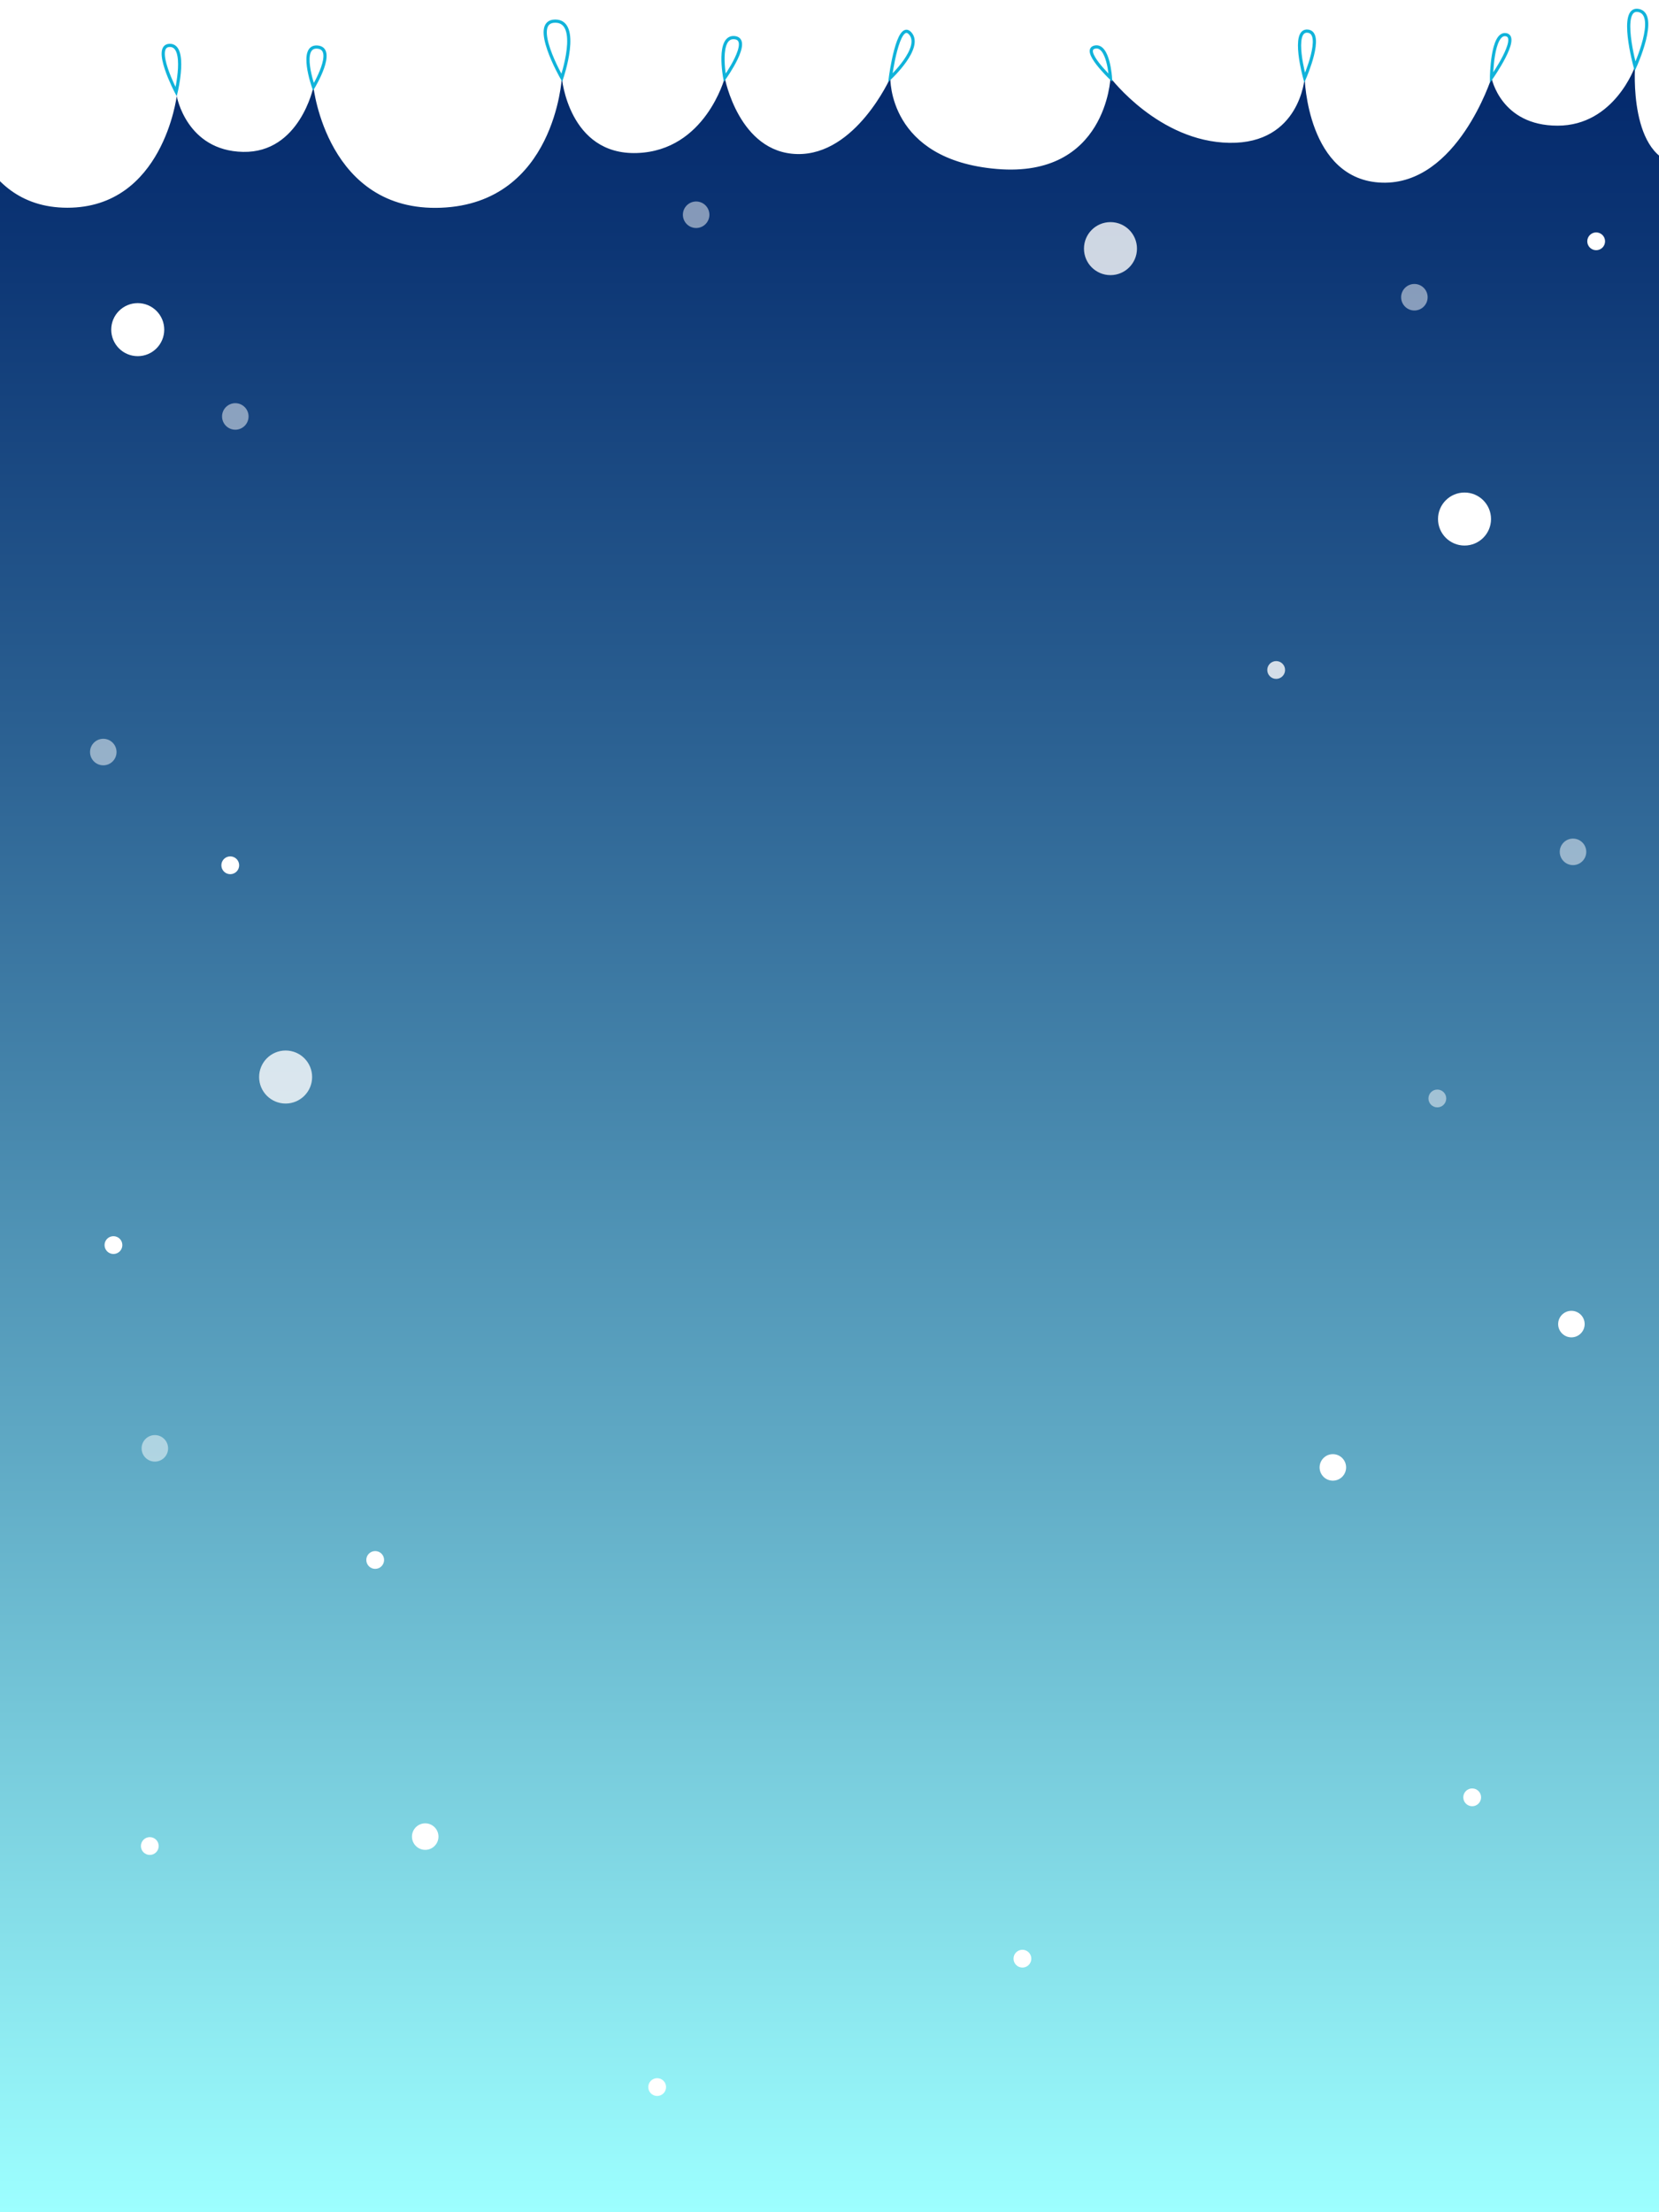 <?xml version="1.0" encoding="UTF-8"?>
<svg id="Capa_2" data-name="Capa 2" xmlns="http://www.w3.org/2000/svg" xmlns:xlink="http://www.w3.org/1999/xlink" viewBox="0 0 7690 10250.31">
  <rect x="0" y="0" width="7690" height="10250.31" fill="#808080" stroke="none"/>
  <defs>
    <clipPath id="clippath">
      <rect width="7690" height="10250.31" style="fill: none;"/>
    </clipPath>
    <linearGradient id="Degradado_sin_nombre_735" data-name="Degradado sin nombre 735" x1="3845" y1="0" x2="3845" y2="10250.31" gradientUnits="userSpaceOnUse">
      <stop offset="0" stop-color="#002469"/>
      <stop offset=".11" stop-color="#0c3574"/>
      <stop offset=".34" stop-color="#2c6293"/>
      <stop offset=".66" stop-color="#60aac5"/>
      <stop offset="1" stop-color="#9dffff"/>
    </linearGradient>
  </defs>
  <g id="ventanainicio_personajesnavidad">
    <g id="ventana_inicio">
      <g style="clip-path: url(#clippath); fill: none;">
        <rect id="fondoiniciopersonajes" width="7690" height="10250.31" style="fill: url(#Degradado_sin_nombre_735);"/>
        <g id="copos">
          <circle cx="638.44" cy="1527.41" r="122.85" style="fill: #fff;"/>
          <circle cx="6788.53" cy="2404.94" r="122.85" style="fill: #fff;"/>
          <circle cx="1323.94" cy="4990.37" r="122.85" style="fill: #fff; opacity: .8;"/>
          <circle cx="5147.39" cy="1152" r="122.85" style="fill: #fff; opacity: .8;"/>
          <circle cx="6556.14" cy="1377.22" r="61.43" style="fill: #fff; opacity: .5;"/>
          <circle cx="1090.74" cy="1929.61" r="61.43" style="fill: #fff; opacity: .5;"/>
          <circle cx="478.77" cy="3484.61" r="61.43" style="fill: #fff; opacity: .5;"/>
          <circle cx="717.8" cy="6710.89" r="61.43" style="fill: #fff; opacity: .5;"/>
          <circle cx="1971.02" cy="8509.82" r="61.43" style="fill: #fff;"/>
          <circle cx="6178.21" cy="6799.21" r="61.43" style="fill: #fff;"/>
          <circle cx="6824.07" cy="8327.87" r="41.25" style="fill: #fff;"/>
          <circle cx="6662.51" cy="5089.71" r="41.25" style="fill: #fff; opacity: .5;"/>
          <circle cx="5915.49" cy="3104.32" r="41.25" style="fill: #fff; opacity: .8;"/>
          <circle cx="7398.77" cy="1118.11" r="41.25" style="fill: #fff;"/>
          <circle cx="1067.34" cy="4009.28" r="41.25" style="fill: #fff;"/>
          <circle cx="525.87" cy="5769.05" r="41.25" style="fill: #fff;"/>
          <circle cx="1739.16" cy="7228.01" r="41.25" style="fill: #fff;"/>
          <circle cx="694.38" cy="8553.53" r="41.25" style="fill: #fff;"/>
          <circle cx="4739.21" cy="9075.42" r="41.25" style="fill: #fff;"/>
          <circle cx="3046.21" cy="9670.42" r="41.25" style="fill: #fff;"/>
          <circle cx="7283.98" cy="6135.08" r="61.43" style="fill: #fff;"/>
          <circle cx="7291.39" cy="3947.05" r="61.43" style="fill: #fff; opacity: .5;"/>
          <circle cx="3226.85" cy="995.06" r="61.43" style="fill: #fff; opacity: .5;"/>
        </g>
        <g id="nieve">
          <path d="m-173.67,444.99s42.25,517.55,485.86,517.55,506.99-517.55,506.99-517.55c0,0,44.88,253.49,307.62,258.78,262.74,5.28,326.12-301.02,326.12-301.02,0,0,63.37,580.92,591.49,559.8,528.11-21.12,559.8-602.05,559.8-602.05,0,0,31.69,359.12,348.55,348.55,316.87-10.56,406.73-348.55,406.73-348.55,0,0,65.06,347.54,336.15,353.33,271.09,5.79,431.44-353.33,431.44-353.33,0,0-12.48,380.24,494.51,422.49,506.99,42.25,525.8-422.49,525.8-422.49,0,0,224.12,296.31,551.55,301.31,327.43,5,348.55-301.31,348.55-301.31,0,0,10.56,475.3,359.12,485.86,348.55,10.56,506.99-485.86,506.99-485.86,0,0,42.25,221.81,306.31,221.81s359.12-274.62,359.12-274.62c0,0-31.69,433.05,211.25,454.18,242.93,21.12,169-1140.72,169-1140.72L-173.67-558.42V444.99Z" style="fill: #fff;"/>
          <path d="m1452.91,402.74s-68.24-192.81,19.23-184.61c87.48,8.2-19.23,184.61-19.23,184.61Z" style="fill: none; stroke: #11b3da; stroke-miterlimit: 10; stroke-width: 14.83px;"/>
          <path d="m2604.2,360.49s-150.66-262.64-30.38-262.64,30.38,262.64,30.38,262.64Z" style="fill: none; stroke: #11b3da; stroke-miterlimit: 10; stroke-width: 14.83px;"/>
          <path d="m3359.49,360.49s-36.64-194.3,45.37-186.1c82.01,8.2-45.37,186.1-45.37,186.1Z" style="fill: none; stroke: #11b3da; stroke-miterlimit: 10; stroke-width: 14.83px;"/>
          <path d="m4127.08,360.49s149.83-139.62,92.42-205.23c-57.41-65.61-92.42,205.23-92.42,205.23Z" style="fill: none; stroke: #11b3da; stroke-miterlimit: 10; stroke-width: 14.83px;"/>
          <path d="m5147.39,360.49s-135.12-128.69-72.25-142.36c62.87-13.67,72.25,142.36,72.25,142.36Z" style="fill: none; stroke: #11b3da; stroke-miterlimit: 10; stroke-width: 14.83px;"/>
          <path d="m6047.5,360.49s-62.04-224.37,14.51-216.17c76.54,8.2-14.51,216.17-14.51,216.17Z" style="fill: none; stroke: #11b3da; stroke-miterlimit: 10; stroke-width: 14.83px;"/>
          <path d="m6913.6,360.49s132.53-188.83,66.92-199.77c-65.61-10.93-66.92,199.77-66.92,199.77Z" style="fill: none; stroke: #11b3da; stroke-miterlimit: 10; stroke-width: 14.83px;"/>
          <path d="m7579.02,307.68s109.52-239.9,16.58-259.04c-92.95-19.14-16.58,259.04-16.58,259.04Z" style="fill: none; stroke: #11b3da; stroke-miterlimit: 10; stroke-width: 14.83px;"/>
          <path d="m816.54,425.25s-111.87-213.29-29.98-214.96c81.89-1.67,29.98,214.96,29.98,214.96Z" style="fill: none; stroke: #11b3da; stroke-miterlimit: 10; stroke-width: 14.83px;"/>
        </g>
      </g>
    </g>
  </g>
</svg>